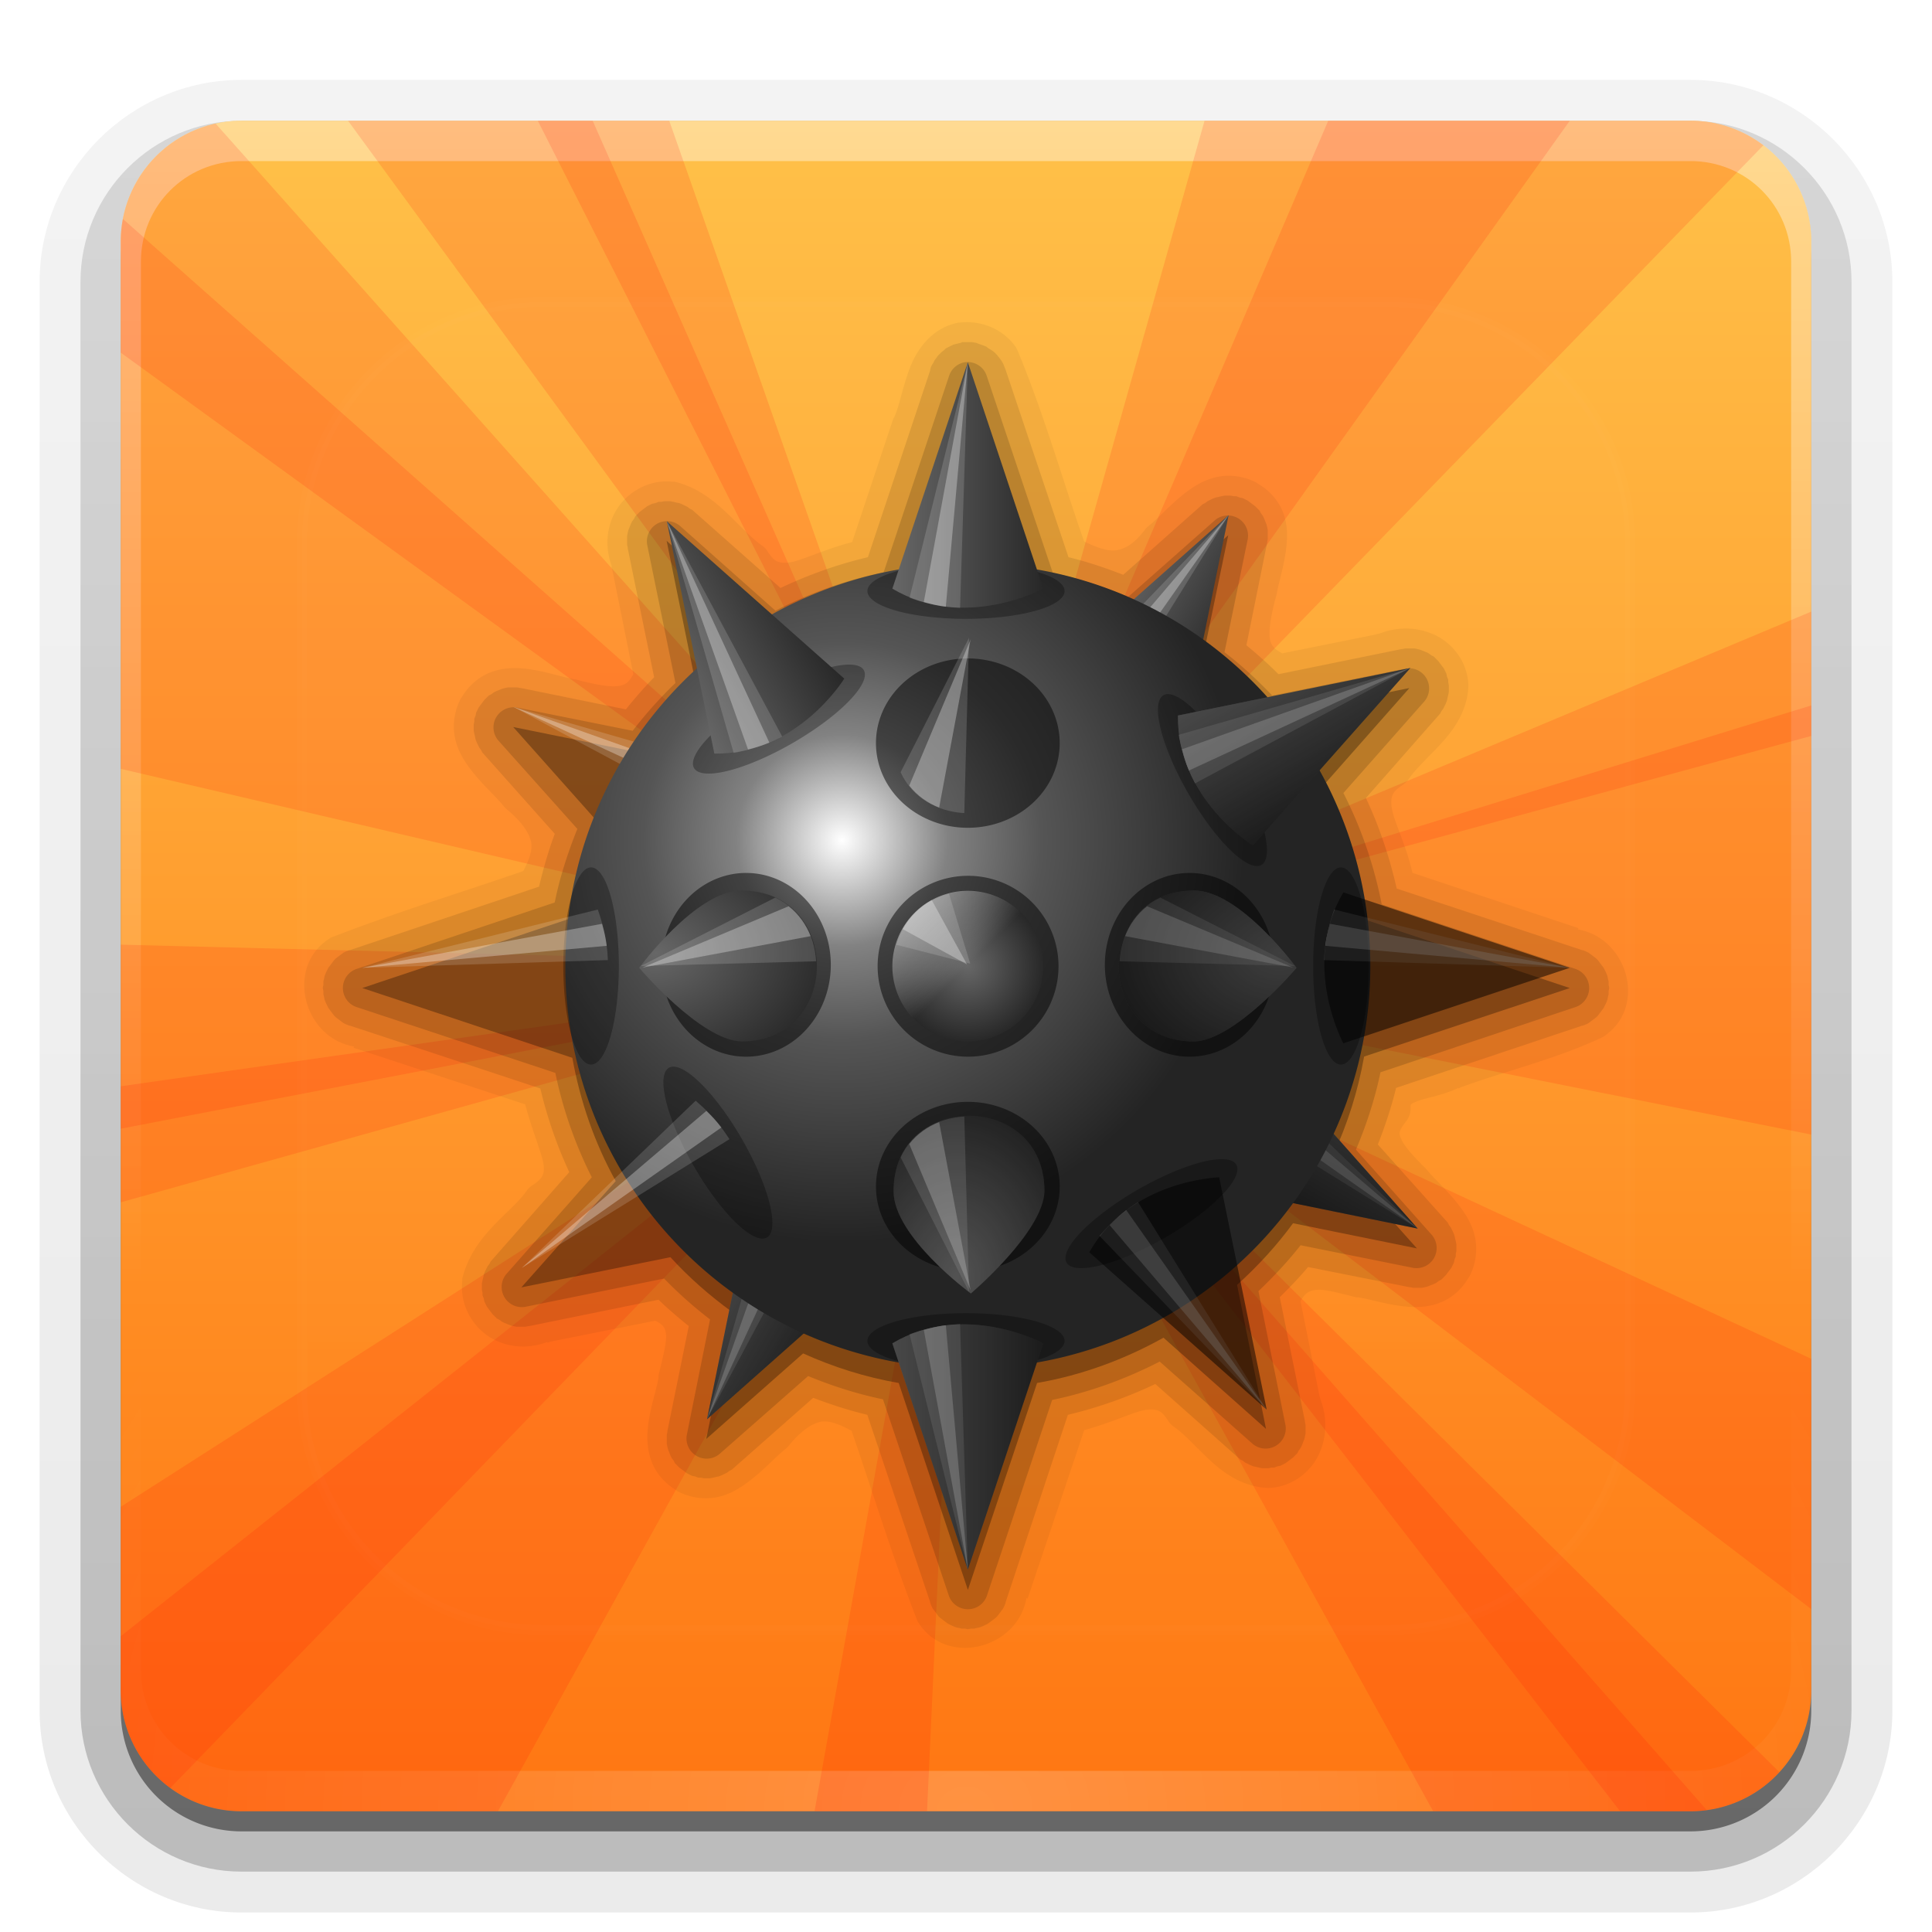 <svg xmlns="http://www.w3.org/2000/svg" viewBox="0 0 96 96" xmlns:xlink="http://www.w3.org/1999/xlink">
<defs>
<clipPath id="clipPath2973">
<path fill="url(#linearGradient2977)" d="m12,6h72a6,6 0 0,1 6,6v72a6,6 0 0,1 -6,6h-72a6,6 0 0,1 -6-6v-72a6,6 0 0,1 6-6"/>
</clipPath>
<clipPath id="clipPath3613">
<path fill="#fff" d="m12,6h72a6,6 0 0,1 6,6v72a6,6 0 0,1 -6,6h-72a6,6 0 0,1 -6-6v-72a6,6 0 0,1 6-6"/>
</clipPath>
<filter width="1.384" x="-.192" y="-.192" height="1.384" color-interpolation-filters="sRGB" id="filter3794">
<feGaussianBlur stdDeviation="5.28"/>
</filter>
<linearGradient gradientTransform="translate(0 -97)" id="linearGradient3721" xlink:href="#ButtonShadow" y1="6.132" y2="90.239" x2="0" gradientUnits="userSpaceOnUse"/>
<linearGradient id="linearGradient2977" xlink:href="#linearGradient3700-4" y1="90" y2="5.988" x2="0" gradientUnits="userSpaceOnUse"/>
<linearGradient gradientTransform="matrix(1.024 0 0 1.012 -1.143 -98.071)" id="linearGradient3725" xlink:href="#ButtonShadow" y1="6.132" y2="90.239" x2="0" gradientUnits="userSpaceOnUse"/>
<linearGradient gradientTransform="matrix(1 0 0 -1 -0 96)" id="linearGradient4308" xlink:href="#linearGradient3802" x1="45" x2="51" gradientUnits="userSpaceOnUse"/>
<linearGradient id="linearGradient4330" xlink:href="#linearGradient4152" x1="45" x2="51" gradientUnits="userSpaceOnUse"/>
<linearGradient gradientTransform="matrix(0 1 -1 0 95.927 .073)" id="linearGradient4300" xlink:href="#linearGradient3802" x1="45" x2="51" gradientUnits="userSpaceOnUse"/>
<linearGradient id="linearGradient4294" xlink:href="#linearGradient3802" x1="45" x2="51" gradientUnits="userSpaceOnUse"/>
<linearGradient gradientTransform="matrix(1 0 0 -1 -0 96)" id="linearGradient4298" xlink:href="#linearGradient3802" x1="45" x2="51" gradientUnits="userSpaceOnUse"/>
<linearGradient id="linearGradient3708" xlink:href="#linearGradient3770" y1="90" y2="5.988" x2="0" gradientUnits="userSpaceOnUse"/>
<linearGradient id="linearGradient3737">
<stop offset="0" stop-color="#fff"/>
<stop offset="1" stop-color="#fff" stop-opacity="0"/>
</linearGradient>
<linearGradient id="linearGradient3770">
<stop offset="0" stop-color="#ff7612"/>
<stop offset="1" stop-color="#ffc149"/>
</linearGradient>
<linearGradient id="linearGradient3802">
<stop offset="0" stop-color="#676767"/>
<stop offset="1" stop-color="#282828"/>
</linearGradient>
<linearGradient id="linearGradient4152">
<stop offset="0" stop-color="#fff"/>
<stop offset=".5" stop-color="#fff" stop-opacity="0"/>
<stop offset="1" stop-color="#fff" stop-opacity="0"/>
</linearGradient>
<linearGradient gradientTransform="matrix(1.006 0 0 .994 100 0)" id="ButtonShadow" y1="92.54" y2="7.017" x2="0" gradientUnits="userSpaceOnUse">
<stop offset="0"/>
<stop offset="1" stop-opacity=".588"/>
</linearGradient>
<linearGradient id="linearGradient3188" xlink:href="#linearGradient3737" y1="6" y2="63.893" x2="0" gradientUnits="userSpaceOnUse"/>
<linearGradient id="linearGradient3613" xlink:href="#linearGradient3737" y1="20.221" y2="138.661" x2="0" gradientUnits="userSpaceOnUse"/>
<linearGradient id="linearGradient3700-4">
<stop offset="0" stop-color="#70a83e"/>
<stop offset="1" stop-color="#9fd058"/>
</linearGradient>
<radialGradient cx="35.355" cy="47.746" gradientTransform="matrix(-0 -2.509 1.826 -0 -39.678 152.127)" r="3.532" id="radialGradient4339" xlink:href="#linearGradient3802" gradientUnits="userSpaceOnUse"/>
<radialGradient cx="35.355" cy="47.746" gradientTransform="matrix(2.007 -0 0 1.461 -35.349 -22.262)" r="3.532" id="radialGradient4322" xlink:href="#linearGradient3802" gradientUnits="userSpaceOnUse"/>
<radialGradient cx="37.5" cy="37.5" r="8" id="radialGradient4302" gradientUnits="userSpaceOnUse">
<stop offset="0" stop-color="#fff"/>
<stop offset=".263" stop-color="#828282"/>
<stop offset=".495" stop-color="#555"/>
<stop offset=".747" stop-color="#3d3d3d"/>
<stop offset="1" stop-color="#242424"/>
</radialGradient>
<radialGradient cx="48" cy="90.172" gradientTransform="matrix(1.157 0 0 .996 -7.551 .197)" r="42" id="radialGradient3619" xlink:href="#linearGradient3737" gradientUnits="userSpaceOnUse"/>
<radialGradient cx="35.355" cy="47.746" gradientTransform="matrix(-2.509 -0 -0 1.826 152.277 -39.828)" r="3.532" id="radialGradient4346" xlink:href="#linearGradient3802" gradientUnits="userSpaceOnUse"/>
<radialGradient cx="48" cy="48" r="3" id="radialGradient4320" xlink:href="#linearGradient3802" gradientUnits="userSpaceOnUse"/>
</defs>
<path opacity=".08" fill="url(#linearGradient3725)" d="m12-95.031c-5.511,0-10.031,4.52-10.031,10.031v71c0,5.511 4.52,10.031 10.031,10.031h72c5.511,0 10.031-4.52 10.031-10.031v-71c0-5.511-4.52-10.031-10.031-10.031h-72z" transform="scale(1 -1)"/>
<path opacity=".1" fill="url(#linearGradient3725)" d="m12-94.031c-4.972,0-9.031,4.06-9.031,9.031v71c0,4.972 4.06,9.031 9.031,9.031h72c4.972,0 9.031-4.06 9.031-9.031v-71c0-4.972-4.06-9.031-9.031-9.031h-72z" transform="scale(1 -1)"/>
<path opacity=".2" fill="url(#linearGradient3725)" d="m12-93c-4.409,0-8,3.591-8,8v71c0,4.409 3.591,8 8,8h72c4.409,0 8-3.591 8-8v-71c0-4.409-3.591-8-8-8h-72z" transform="scale(1 -1)"/>
<path opacity=".3" fill="url(#linearGradient3725)" d="m12-92h72a7,7 0 0,1 7,7v71a7,7 0 0,1 -7,7h-72a7,7 0 0,1 -7-7v-71a7,7 0 0,1 7-7" transform="scale(1 -1)"/>
<path opacity=".45" fill="url(#linearGradient3721)" d="m12-91h72a6,6 0 0,1 6,6v72a6,6 0 0,1 -6,6h-72a6,6 0 0,1 -6-6v-72a6,6 0 0,1 6-6" transform="scale(1 -1)"/>
<path fill="url(#linearGradient3708)" d="m12,6h72a6,6 0 0,1 6,6v72a6,6 0 0,1 -6,6h-72a6,6 0 0,1 -6-6v-72a6,6 0 0,1 6-6"/>
<path opacity=".4" fill="url(#linearGradient3188)" d="m12,6c-3.324,0-6,2.676-6,6v2 68 2c0,.335 .041,.651 .094,.969 .049,.296 .097,.597 .188,.875 .01,.03 .021,.064 .031,.094 .099,.288 .235,.547 .375,.812 .145,.274 .316,.536 .5,.781 .184,.246 .374,.473 .594,.688 .44,.428 .943,.815 1.5,1.094 .279,.14 .574,.247 .875,.344-.256-.1-.487-.236-.719-.375-.007-.004-.024,.004-.031,0-.032-.019-.062-.043-.094-.062-.12-.077-.231-.164-.344-.25-.106-.081-.213-.161-.312-.25-.178-.161-.347-.345-.5-.531-.108-.13-.218-.265-.312-.406-.025-.038-.038-.086-.062-.125-.065-.103-.13-.204-.188-.312-.101-.195-.206-.416-.281-.625-.008-.022-.024-.041-.031-.062-.032-.092-.036-.187-.062-.281-.03-.107-.07-.203-.094-.312-.073-.342-.125-.698-.125-1.062v-2-68-2c0-2.782 2.218-5 5-5h2 68 2c2.782,0 5,2.218 5,5v2 68 2c0,.364-.052,.721-.125,1.062-.044,.207-.088,.398-.156,.594-.008,.022-.023,.041-.031,.062-.063,.174-.138,.367-.219,.531-.042,.083-.079,.17-.125,.25-.055,.097-.127,.188-.188,.281-.094,.141-.205,.276-.312,.406-.143,.174-.303,.347-.469,.5-.011,.01-.02,.021-.031,.031-.138,.126-.285,.234-.438,.344-.103,.073-.204,.153-.312,.219-.007,.004-.024-.004-.031,0-.232,.139-.463,.275-.719,.375 .301-.097 .597-.204 .875-.344 .557-.279 1.06-.666 1.5-1.094 .22-.214 .409-.442 .594-.688 .184-.246 .355-.508 .5-.781 .14-.265 .276-.525 .375-.812 .01-.031 .021-.063 .031-.094 .09-.278 .139-.579 .188-.875 .052-.318 .094-.634 .094-.969v-2-68-2c0-3.324-2.676-6-6-6h-72z"/>
<path opacity=".2" fill="url(#radialGradient3619)" d="m12,90c-3.324,0-6-2.676-6-6v-2-68-2c0-.335 .041-.651 .094-.969 .049-.296 .097-.597 .188-.875 .01-.03 .021-.064 .031-.094 .099-.288 .235-.547 .375-.812 .145-.274 .316-.536 .5-.781 .184-.246 .374-.473 .594-.688 .44-.428 .943-.815 1.5-1.094 .279-.14 .574-.247 .875-.344-.256,.1-.487,.236-.719,.375-.007,.004-.024-.004-.031,0-.032,.019-.062,.043-.094,.062-.12,.077-.231,.164-.344,.25-.106,.081-.213,.161-.312,.25-.178,.161-.347,.345-.5,.531-.108,.13-.218,.265-.312,.406-.025,.038-.038,.086-.062,.125-.065,.103-.13,.204-.188,.312-.101,.195-.206,.416-.281,.625-.008,.022-.024,.041-.031,.062-.032,.092-.036,.187-.062,.281-.03,.107-.07,.203-.094,.312-.073,.342-.125,.698-.125,1.062v2 68 2c0,2.782 2.218,5 5,5h2 68 2c2.782,0 5-2.218 5-5v-2-68-2c0-.364-.052-.721-.125-1.062-.044-.207-.088-.398-.156-.594-.008-.022-.023-.041-.031-.062-.063-.174-.138-.367-.219-.531-.042-.083-.079-.17-.125-.25-.055-.097-.127-.188-.188-.281-.094-.141-.205-.276-.312-.406-.143-.174-.303-.347-.469-.5-.011-.01-.02-.021-.031-.031-.138-.126-.285-.234-.438-.344-.103-.073-.204-.153-.312-.219-.007-.004-.024,.004-.031,0-.232-.139-.463-.275-.719-.375 .301,.097 .597,.204 .875,.344 .557,.279 1.06,.666 1.5,1.094 .22,.214 .409,.442 .594,.688 .184,.246 .355,.508 .5,.781 .14,.265 .276,.525 .375,.812 .01,.031 .021,.063 .031,.094 .09,.278 .139,.579 .188,.875 .052,.318 .094,.634 .094,.969v2 68 2c0,3.324-2.676,6-6,6h-72z"/>
<g opacity=".9" fill="#f00" clip-path="url(#clipPath2973)">
<path opacity=".15" d="m48,48 24-56 16,0-40,56z"/>
<path opacity=".15" d="m48,48 55.251,25.677-.482,15.993-54.769-41.67z"/>
<path opacity=".15" d="m48,48-59.828,11.516-8.969-13.25 68.797,1.734z"/>
<path opacity=".15" d="m48,48-49.311-35.783 3.536-15.604 45.775,51.387z"/>
<path opacity=".15" d="m48,48 17.519-62.073 30.436,12.714-47.955,49.359z"/>
<path opacity=".15" d="M 48,48 109.636,28.999 115.49,61.46 48,48 z"/>
<path opacity=".15" d="m48,48-31.246,56.424-26.723-19.336 57.969-37.089z"/>
<path opacity=".15" d="m48,48-62.812-14.651 11.304-30.988 51.508,45.639z"/>
<path opacity=".15" d="m48,48 45.81,45.404-3.692,9.021-42.118-54.425z"/>
<path opacity=".15" d="m48,48-2.97,64.43-9.168,3.31l12.139-67.74z"/>
<path opacity=".15" d="m48,48-44.859,46.343-9.065-3.585 53.924-42.758z"/>
<path opacity=".15" d="m48,48-62.116,17.366-6.016-7.67 68.132-9.696z"/>
<path opacity=".15" d="m48,48-29.147-57.537 6.349-7.396 22.797,64.933z"/>
<path opacity=".15" d="m48,48 59.482-24.939 6.921,6.864-66.403,18.074z"/>
<path opacity=".15" d="m48,48 40.187,45.793-6.896,14.438-33.29-60.231z"/>
<path opacity=".15" d="m48,48-35.958-49.184 8.152-13.768 27.806,62.951z"/>
</g>
<path opacity=".1" fill="url(#linearGradient3613)" filter="url(#filter3794)" stroke="#fff" stroke-linecap="round" stroke-width=".5" d="m27,15h42a12,12 0 0,1 12,12v42a12,12 0 0,1 -12,12h-42a12,12 0 0,1 -12-12v-42a12,12 0 0,1 12-12" clip-path="url(#clipPath3613)"/>
<g color="#000">
<path opacity=".05" d="m47.625,16.031c-1.343,.262-2.088,1.364-2.438,2.312-.35,.949-.507,1.863-.75,2.375a.985,.985 0 0,0 -.062,.125l-2.031,6.094c-1.026,.262-2.018,.688-2.688,.906-.42,.137-.718,.138-.906,.094-.188-.045-.346-.12-.625-.562a.985,.985 0 0,0 -.281-.281c-.545-.386-1.09-1.003-1.75-1.625-.66-.622-1.475-1.27-2.562-1.531a.985,.985 0 0,0 -.094,0c-1.2-.135-2.28,.523-2.812,1.406-.496,.822-.582,1.848-.219,2.812h-.031l.062,.219 1.031,5.125c-.241,.464-.454,.557-.812,.594-.424,.044-1.144-.094-1.969-.312a.985,.985 0 0,0 -.125-.031c-.587-.079-1.503-.43-2.531-.531-.514-.051-1.092-.027-1.656,.188-.565,.214-1.085,.646-1.438,1.25a.985,.985 0 0,0 -.031,.031c-.331,.618-.421,1.311-.312,1.906 .108,.595 .382,1.077 .688,1.5 .612,.845 1.378,1.489 1.75,1.969a.985,.985 0 0,0 .156,.156c.688,.567 1.066,1.101 1.188,1.562 .104,.396-.053,.884-.375,1.5-3.094,1.069-6.291,2.039-9.406,3.25a.985,.985 0 0,0 -.156,.062c-2.314,1.39-1.377,4.986 1.156,5.406l-.031,.062 8.531,2.812c.259,.979 .624,1.929 .812,2.562 .118,.399 .142,.662 .094,.844-.048,.182-.136,.355-.562,.625a.985,.985 0 0,0 -.281,.281c-.788,1.116-2.648,2.163-3.188,4.344a.985,.985 0 0,0 0,.125c-.135,1.2 .523,2.28 1.406,2.812 .822,.495 1.849,.581 2.812,.219v.031l.219-.062 5.156-1.031c.408,.209 .508,.371 .531,.719 .028,.42-.178,1.175-.375,2a.985,.985 0 0,0 0,.094c-.079,.587-.43,1.503-.531,2.531-.051,.514-.027,1.092 .188,1.656 .214,.565 .646,1.085 1.25,1.438a.985,.985 0 0,0 .031,.031c.616,.329 1.313,.417 1.906,.312 .594-.105 1.077-.386 1.5-.688 .845-.604 1.485-1.349 1.969-1.719a.985,.985 0 0,0 .156-.156c.567-.7 1.093-1.078 1.562-1.188 .405-.095 .927,.096 1.562,.438 1.059,3.062 2.016,6.228 3.219,9.312a.985,.985 0 0,0 .062,.156c1.39,2.313 4.983,1.375 5.406-1.156l.062,.031 2.812-8.375c1.011-.265 1.994-.691 2.656-.906 .42-.137 .719-.138 .906-.094 .188,.045 .347,.12 .625,.562a.985,.985 0 0,0 .281,.281c.521,.355 1.082,1.005 1.781,1.656 .699,.651 1.645,1.323 2.875,1.375a.985,.985 0 0,0 .062,0c1.168-.051 2.098-.816 2.5-1.719 .371-.833 .389-1.782 .062-2.656l-.062-.219-.938-4.688c.237-.415 .449-.535 .812-.562 .438-.033 1.143,.172 1.969,.375a.985,.985 0 0,0 .094,0c.587,.087 1.499,.397 2.5,.469 .5,.036 1.051,.003 1.594-.219 .543-.222 1.039-.632 1.375-1.219a.985,.985 0 0,0 .031-.031c.331-.618 .42-1.311 .312-1.906-.108-.595-.382-1.077-.688-1.5-.612-.846-1.375-1.488-1.75-1.969a.985,.985 0 0,0 -.094-.094c-.539-.534-.983-1.033-1.125-1.344-.142-.31-.204-.393 .219-.938a.985,.985 0 0,0 .219-.594c-0-.213-.003-.213 .031-.25 .034-.037 .176-.107 .406-.188 .433-.151 1.177-.261 1.938-.625v.031c.041-.015 .083-.047 .125-.062 2.225-.815 4.676-1.383 7-2.469a.985,.985 0 0,0 .156-.094c2.127-1.503 1.092-4.865-1.344-5.281l.031-.062-8.25-2.75c-.242-1.085-.674-2.038-.906-2.75-.143-.438-.17-.767-.125-.969 .045-.202 .116-.371 .562-.656a.985,.985 0 0,0 .281-.281c.349-.517 .987-1.085 1.625-1.781 .638-.696 1.296-1.628 1.344-2.844a.985,.985 0 0,0 0-.062c-.051-1.168-.816-2.098-1.719-2.5-.834-.371-1.781-.39-2.656-.062-.073,.027-.147,.03-.219,.062l-4.656,.938c-.464-.25-.587-.448-.625-.812-.045-.431 .092-1.175 .312-2a.985,.985 0 0,0 .031-.094c.086-.586 .415-1.521 .5-2.531 .042-.505 .031-1.043-.188-1.594-.219-.551-.657-1.065-1.25-1.406a.985,.985 0 0,0 -.031-.031c-.618-.331-1.311-.421-1.906-.312-.595,.108-1.078,.382-1.5,.688-.844,.612-1.489,1.38-1.969,1.75a.985,.985 0 0,0 -.188,.188c-.529,.698-.973,.958-1.438,1.031-.396,.063-.954-.126-1.594-.438-1.09-3.108-1.996-6.354-3.312-9.5a.985,.985 0 0,0 -.125-.219c-.647-.868-1.702-1.275-2.75-1.156a.985,.985 0 0,0 -.062,0z"/>
<path opacity=".1" d="m47.812,17a.994,.994 0 0,0 -.062,.031c-0,0-.125,.031-.125,.031-0,0-.125,.031-.125,.031-0,0-.125,.031-.125,.031-0,0-.125,.062-.125,.062-0,0-.125,.062-.125,.062-0,0-.125,.062-.125,.062-0,0-.094,.094-.094,.094-0,0-.125,.094-.125,.094-0,0-.094,.094-.094,.094-0,0-.094,.094-.094,.094-0,0-.062,.094-.062,.094-0,0-.094,.125-.094,.125-0,0-.062,.125-.062,.125-0,0-.062,.094-.062,.094-0,0-.062,.125-.062,.125-0,0-.02,.093-.031,.125-.003,.008 0,.031 0,.031l-3.094,9.281c-1.513,.357-2.976,.883-4.344,1.531l-4.344-3.844a.994,.994 0 0,0 -.031-.031c-0-0-.125-.062-.125-.062-0-0-.125-.094-.125-.094-0-0-.125-.062-.125-.062-0-0-.125-.062-.125-.062-0-0-.156-.062-.156-.062-0-0-.156-.031-.156-.031-0-0-.125-.031-.125-.031-0-0-.156-.031-.156-.031-0-0-.156,0-.156,0-0-0-.156-0-.156,0-0,0-.156,.031-.156,.031-0,0-.125-0-.125,0-0,0-.156,.062-.156,.062-0,0-.156,.031-.156,.031-0,0-.125,.062-.125,.062-0,0-.125,.062-.125,.062-0,0-.125,.094-.125,.094-0,0-.125,.094-.125,.094-0,0-.125,.094-.125,.094-0,0-.094,.094-.094,.094-0,0-.125,.125-.125,.125-0,0-.062,.125-.062,.125-0,0-.094,.125-.094,.125-0,0-.062,.125-.062,.125-0,0-.062,.156-.062,.156-0,0-.062,.156-.062,.156-0,0-.031,.125-.031,.125-0,0-.031,.156-.031,.156-0,0 0,.156 0,.156-0,0-0,.156 0,.156 0,0-0,.125 0,.125 0,0 .031,.156 .031,.156a.994,.994 0 0,0 0,.031l1.312,6.406c-.496,.502-.958,1.043-1.406,1.594l-5.219-1.062a.994,.994 0 0,0 -.031,0c-0-0-.156-.031-.156-.031-0-0-.125,0-.125,0-0-0-.156-0-.156,0-0,0-.156-0-.156,0-0,0-.156,.031-.156,.031-0,0-.125,.031-.125,.031-0,0-.156,.062-.156,.062-0,0-.156,.062-.156,.062-0,0-.125,.062-.125,.062-0,0-.125,.094-.125,.094-0,0-.125,.062-.125,.062-0,0-.125,.125-.125,.125-0,0-.094,.094-.094,.094-0,0-.094,.125-.094,.125-0,0-.094,.125-.094,.125-0,0-.094,.125-.094,.125-0,0-.062,.125-.062,.125-0,0-.062,.125-.062,.125-0,0-.031,.156-.031,.156-0,0-.062,.156-.062,.156-0,0 0,.125 0,.125-0,0-.031,.156-.031,.156-0,0-0,.156 0,.156 0,0-0,.156 0,.156 0,0 .031,.156 .031,.156 0,0 .031,.125 .031,.125 0,0 .031,.156 .031,.156 0,0 .062,.156 .062,.156 0,0 .062,.125 .062,.125 0,0 .062,.125 .062,.125 0,0 .094,.125 .094,.125 0,0 .062,.125 .062,.125a.994,.994 0 0,0 .031,.031l3.562,4c-.316,.843-.567,1.725-.781,2.625l-9.406,3.156a.994,.994 0 0,0 -.031,0c-0,0-.156,.062-.156,.062-0,0-.125,.062-.125,.062-0,0-.125,.094-.125,.094-0,0-.125,.094-.125,.094-0,0-.125,.094-.125,.094-0,0-.094,.094-.094,.094-0,0-.094,.125-.094,.125-0,0-.094,.125-.094,.125-0,0-.094,.125-.094,.125-0,0-.062,.125-.062,.125-0,0-.062,.125-.062,.125-0,0-.062,.156-.062,.156-0,0-.031,.156-.031,.156-0,0-.031,.125-.031,.125-0,0 0,.156 0,.156-0,0-.031,.156-.031,.156 0,0 .031,.156 .031,.156 0,0-0,.156 0,.156 0,0 .031,.125 .031,.125 0,0 .031,.156 .031,.156 0,0 .062,.156 .062,.156 0,0 .062,.125 .062,.125 0,0 .062,.125 .062,.125 0,0 .094,.125 .094,.125 0,0 .094,.125 .094,.125 0,0 .094,.125 .094,.125 0,0 .094,.094 .094,.094 0,0 .125,.094 .125,.094 0,0 .125,.094 .125,.094 0,0 .125,.094 .125,.094 0,0 .125,.062 .125,.062 0,0 .156,.062 .156,.062a.994,.994 0 0,0 .031,0l9.469,3.125c.343,1.442 .823,2.834 1.438,4.156l-3.875,4.406a.994,.994 0 0,0 -.031,.031c-0,0-.062,.125-.062,.125-0,0-.094,.125-.094,.125-0,0-.062,.125-.062,.125-0,0-.062,.125-.062,.125-0,0-.062,.156-.062,.156-0,0-.031,.156-.031,.156-0,0-.031,.125-.031,.125-0,0-.031,.156-.031,.156-0,0 0,.156 0,.156-0,0-0,.156 0,.156 0,0 .031,.156 .031,.156 0,0-0,.125 0,.125 0,0 .062,.156 .062,.156 0,0 .031,.156 .031,.156 0,0 .062,.125 .062,.125 0,0 .062,.125 .062,.125 0,0 .094,.125 .094,.125 0,0 .094,.125 .094,.125 0,0 .094,.125 .094,.125 0,0 .094,.094 .094,.094 0,0 .125,.125 .125,.125 0,0 .125,.062 .125,.062 0,0 .125,.094 .125,.094 0,0 .125,.062 .125,.062 0,0 .156,.062 .156,.062 0,0 .156,.062 .156,.062 0,0 .125,.031 .125,.031 0,0 .156,.031 .156,.031 0,0 .156-0 .156,0 0,0 .156,0 .156,0 0-0 .125,0 .125,0 0-0 .156-.031 .156-.031a.994,.994 0 0,0 .031,0l6.438-1.312c.475,.465 .988,.895 1.5,1.312l-1.062,5.219a.994,.994 0 0,0 0,.031c-0,0-.031,.156-.031,.156-0,0 0,.125 0,.125-0,0-0,.156 0,.156 0,0-0,.156 0,.156 0,0 .031,.156 .031,.156 0,0 .031,.125 .031,.125 0,0 .062,.156 .062,.156 0,0 .062,.156 .062,.156 0,0 .062,.125 .062,.125 0,0 .094,.125 .094,.125 0,0 .062,.125 .062,.125 0,0 .125,.125 .125,.125 0,0 .094,.094 .094,.094 0,0 .125,.094 .125,.094 0,0 .125,.094 .125,.094 0,0 .125,.094 .125,.094 0,0 .125,.062 .125,.062 0,0 .125,.062 .125,.062 0,0 .156,.031 .156,.031 0,0 .156,.062 .156,.062 0,0 .125-0 .125,0 0,0 .156,.031 .156,.031 0,0 .156,0 .156,0 0-0 .156,0 .156,0 0-0 .156-.031 .156-.031 0-0 .125-.031 .125-.031 0-0 .156-.031 .156-.031 0-0 .156-.062 .156-.062 0-0 .125-.062 .125-.062 0-0 .125-.062 .125-.062 0-0 .125-.094 .125-.094 0-0 .125-.062 .125-.062a.994,.994 0 0,0 .031-.031l4-3.531c.866,.331 1.765,.622 2.688,.844l3.125,9.312a.994,.994 0 0,0 0,.031c0,0 .062,.156 .062,.156 0,0 .062,.125 .062,.125 0,0 .094,.125 .094,.125 0,0 .094,.125 .094,.125 0,0 .094,.125 .094,.125 0,0 .094,.094 .094,.094 0,0 .125,.094 .125,.094 0,0 .125,.094 .125,.094 0,0 .125,.094 .125,.094 0,0 .125,.062 .125,.062 0,0 .125,.062 .125,.062 0,0 .156,.062 .156,.062 0,0 .156,.031 .156,.031 0,0 .125,.031 .125,.031 0,0 .156-0 .156,0 0,0 .156,.031 .156,.031 0,0 .156-.031 .156-.031 0-0 .156,0 .156,0 0-0 .125-.031 .125-.031 0-0 .156-.031 .156-.031 0-0 .156-.062 .156-.062 0-0 .125-.062 .125-.062 0-0 .125-.062 .125-.062 0-0 .125-.094 .125-.094 0-0 .125-.094 .125-.094 0-0 .125-.094 .125-.094 0-0 .094-.094 .094-.094 0-0 .094-.125 .094-.125 0-0 .094-.125 .094-.125 0-0 .094-.125 .094-.125 0-0 .062-.125 .062-.125 0-0 .062-.156 .062-.156a.994,.994 0 0,0 0-.031l3.094-9.312c1.513-.361 2.98-.882 4.344-1.531l4.188,3.719a.994,.994 0 0,0 .031,.031c0,0 .125,.062 .125,.062 0,0 .125,.094 .125,.094 0,0 .125,.062 .125,.062 0,0 .125,.062 .125,.062 0,0 .156,.062 .156,.062 0,0 .156,.031 .156,.031 0,0 .125,.031 .125,.031 0,0 .156,.031 .156,.031 0,0 .156-0 .156,0 0,0 .156,0 .156,0 0-0 .156-.031 .156-.031 0-0 .125,0 .125,0 0-0 .156-.062 .156-.062 0-0 .156-.031 .156-.031 0-0 .125-.062 .125-.062 0-0 .125-.062 .125-.062 0-0 .125-.094 .125-.094 0-0 .125-.094 .125-.094 0-0 .125-.094 .125-.094 0-0 .094-.094 .094-.094 0-0 .125-.125 .125-.125 0-0 .062-.125 .062-.125 0-0 .094-.125 .094-.125 0-0 .062-.125 .062-.125 0-0 .062-.156 .062-.156 0-0 .062-.156 .062-.156 0-0 .031-.125 .031-.125 0-0 .031-.156 .031-.156 0-0-0-.156 0-.156 0-0 0-.156 0-.156-0-0 0-.125 0-.125-0-0-.031-.156-.031-.156a.994,.994 0 0,0 0-.031l-1.25-6.156c.485-.481 .961-.969 1.406-1.5l5.031,1a.994,.994 0 0,0 .031,0c0,0 .156,.031 .156,.031 0,0 .125-0 .125,0 0,0 .156,0 .156,0 0-0 .156,0 .156,0 0-0 .156-.031 .156-.031 0-0 .125-.031 .125-.031 0-0 .156-.062 .156-.062 0-0 .156-.062 .156-.062 0-0 .125-.062 .125-.062 0-0 .125-.094 .125-.094 0-0 .125-.062 .125-.062 0-0 .125-.125 .125-.125 0-0 .094-.094 .094-.094 0-0 .094-.125 .094-.125 0-0 .094-.125 .094-.125 0-0 .094-.125 .094-.125 0-0 .062-.125 .062-.125 0-0 .062-.125 .062-.125 0-0 .031-.156 .031-.156 0-0 .062-.156 .062-.156 0-0-0-.125 0-.125 0-0 .031-.156 .031-.156 0-0 0-.156 0-.156-0-0 0-.156 0-.156-0-0-.031-.156-.031-.156-0-0-.031-.125-.031-.125-0-0-.031-.156-.031-.156-0-0-.062-.156-.062-.156-0-0-.062-.125-.062-.125-0-0-.062-.125-.062-.125-0-0-.094-.125-.094-.125-0-0-.062-.125-.062-.125a.994,.994 0 0,0 -.031-.031l-3.438-3.844c.356-.908 .671-1.842 .906-2.812l9.25-3.094a.994,.994 0 0,0 .031,0c0-0 .156-.062 .156-.062 0-0 .125-.062 .125-.062 0-0 .125-.094 .125-.094 0-0 .125-.094 .125-.094 0-0 .125-.094 .125-.094 0-0 .094-.094 .094-.094 0-0 .094-.125 .094-.125 0-0 .094-.125 .094-.125 0-0 .094-.125 .094-.125 0-0 .062-.125 .062-.125 0-0 .062-.125 .062-.125 0-0 .062-.156 .062-.156 0-0 .031-.156 .031-.156 0-0 .031-.125 .031-.125 0-0-0-.156 0-.156 0-0 .031-.156 .031-.156 0-0-.031-.156-.031-.156-0-0 0-.156 0-.156-0-0-.031-.125-.031-.125-0-0-.031-.156-.031-.156-0-0-.062-.156-.062-.156-0-0-.062-.125-.062-.125-0-0-.062-.125-.062-.125-0-0-.094-.125-.094-.125-0-0-.094-.125-.094-.125-0-0-.094-.125-.094-.125-0-0-.094-.094-.094-.094-0-0-.125-.094-.125-.094-0-0-.125-.094-.125-.094-0-0-.125-.094-.125-.094-0-0-.125-.062-.125-.062-0-0-.156-.062-.156-.062a.994,.994 0 0,0 -.031,0l-9.219-3.062c-.353-1.559-.864-3.077-1.531-4.5l3.656-4.156a.994,.994 0 0,0 .031-.031c0-0 .062-.125 .062-.125 0-0 .094-.125 .094-.125 0-0 .062-.125 .062-.125 0-0 .062-.125 .062-.125 0-0 .062-.156 .062-.156 0-0 .031-.156 .031-.156 0-0 .031-.125 .031-.125 0-0 .031-.156 .031-.156 0-0-0-.156 0-.156 0-0 0-.156 0-.156-0-0-.031-.156-.031-.156-0-0 0-.125 0-.125-0-0-.062-.156-.062-.156-0-0-.031-.156-.031-.156-0-0-.062-.125-.062-.125-0-0-.062-.125-.062-.125-0-0-.094-.125-.094-.125-0-0-.094-.125-.094-.125-0-0-.094-.125-.094-.125-0-0-.094-.094-.094-.094-0-0-.125-.125-.125-.125-0-0-.125-.062-.125-.062-0-0-.125-.094-.125-.094-0-0-.125-.062-.125-.062-0-0-.156-.062-.156-.062-0-0-.156-.062-.156-.062-0-0-.125-.031-.125-.031-0-0-.156-.031-.156-.031-0-0-.156,0-.156,0-0-0-.156-0-.156,0-0,0-.125-0-.125,0-0,0-.156,.031-.156,.031a.994,.994 0 0,0 -.031,0l-6.125,1.25c-.501-.503-1.039-.979-1.594-1.438l1.031-5.094a.994,.994 0 0,0 0-.031c0-0 .031-.156 .031-.156 0-0-0-.125 0-.125 0-0 0-.156 0-.156-0-0 0-.156 0-.156-0-0-.031-.156-.031-.156-0-0-.031-.125-.031-.125-0-0-.062-.156-.062-.156-0-0-.062-.156-.062-.156-0-0-.062-.125-.062-.125-0-0-.094-.125-.094-.125-0-0-.062-.125-.062-.125-0-0-.125-.125-.125-.125-0-0-.094-.094-.094-.094-0-0-.125-.094-.125-.094-0-0-.125-.094-.125-.094-0-0-.125-.094-.125-.094-0-0-.125-.062-.125-.062-0-0-.125-.062-.125-.062-0-0-.156-.031-.156-.031-0-0-.156-.062-.156-.062-0-0-.125,0-.125,0-0-0-.156-.031-.156-.031-0-0-.156-0-.156,0-0,0-.156-0-.156,0-0,0-.156,.031-.156,.031-0,0-.125,.031-.125,.031-0,0-.156,.031-.156,.031-0,0-.156,.062-.156,.062-0,0-.125,.062-.125,.062-0,0-.125,.062-.125,.062-0,0-.125,.094-.125,.094-0,0-.125,.062-.125,.062a.994,.994 0 0,0 -.031,.031l-3.906,3.469c-.879-.342-1.773-.645-2.719-.875l-3.125-9.312c-0-0-.062-.156-.062-.156-0-0-.062-.156-.062-.156-0-0-.094-.156-.094-.156-0-0-.094-.125-.094-.125-0-0-.125-.156-.125-.156-0-0-.125-.125-.125-.125-0-0-.125-.094-.125-.094-0-0-.156-.094-.156-.094-0-0-.125-.094-.125-.094-0-0-.156-.062-.156-.062-0-0-.187-.062-.188-.062-0-0-.156-.062-.156-.062-0-0-.187-.031-.188-.031-0-0-.156,0-.156,0-0-0-.187-0-.188,0-0,0-.156-0-.156,0z"/>
<path opacity=".15" d="m47.938,18a1.001,1.001 0 0,0 -.781,.688l-3.25,9.75c-1.897,.387-3.706,1.047-5.375,1.906l-4.75-4.219a1.001,1.001 0 0,0 -1.625,.938l1.406,6.875c-.766,.737-1.474,1.525-2.125,2.375l-5.75-1.156a1.001,1.001 0 0,0 -.938,1.625l3.938,4.406c-.471,1.17-.869,2.395-1.125,3.656l-9.875,3.312a1.001,1.001 0 0,0 0,1.875l9.906,3.281c.379,1.822 .991,3.564 1.812,5.188l-4.25,4.812a1.001,1.001 0 0,0 .938,1.625l6.906-1.406c.712,.735 1.475,1.41 2.281,2.031l-1.156,5.75a1.001,1.001 0 0,0 1.625,.938l4.406-3.875c1.185,.49 2.429,.889 3.719,1.156l3.281,9.781a1.001,1.001 0 0,0 1.875,0l3.25-9.75c1.885-.388 3.686-1.054 5.344-1.906l4.625,4.094a1.001,1.001 0 0,0 1.625-.938l-1.344-6.656c.743-.707 1.456-1.468 2.094-2.281l5.594,1.125a1.001,1.001 0 0,0 .938-1.625l-3.781-4.25c.522-1.233 .939-2.503 1.219-3.844l9.719-3.25a1.001,1.001 0 0,0 0-1.875l-9.656-3.219c-.383-1.945-1.024-3.815-1.906-5.531l4.031-4.562a1.001,1.001 0 0,0 -.938-1.625l-6.625,1.344c-.742-.773-1.527-1.506-2.375-2.156l1.156-5.625a1.001,1.001 0 0,0 -1.625-.938l-4.312,3.812c-1.192-.498-2.446-.913-3.75-1.188l-3.281-9.781a1.001,1.001 0 0,0 -1.094-.688z"/>
<path opacity=".3" d="m48.094,19-3.438,10.281c-2.262,.391-4.379,1.168-6.312,2.25l-5.219-4.656 1.5,7.375c-1.041,.952-1.991,2.005-2.812,3.156l-6.312-1.281 4.281,4.812c-.651,1.476-1.127,3.05-1.406,4.688l-10.375,3.469 10.438,3.469c.394,2.183 1.115,4.25 2.156,6.125l-4.688,5.281 7.406-1.5c.92,1.009 1.955,1.915 3.062,2.719l-1.281,6.312 4.812-4.25c1.5,.675 3.08,1.181 4.75,1.469l3.438,10.281 3.438-10.281c2.246-.39 4.359-1.178 6.281-2.25l5.094,4.531-1.438-7.156c1.022-.922 1.968-1.949 2.781-3.062l6.156,1.25-4.156-4.656c.708-1.531 1.228-3.165 1.531-4.875l10.219-3.406-10.188-3.406c-.385-2.299-1.152-4.475-2.25-6.438l4.469-5.062-7.094,1.438c-.956-1.062-2.026-2.007-3.188-2.844l1.281-6.188-4.719,4.188c-1.506-.681-3.104-1.209-4.781-1.5l-3.438-10.281z"/>
</g>
<g transform="matrix(.936 .54 -.54 .936 29.082 -22.789)">
<path opacity=".3" color="#000" d="m51.846,33.096a3.919,1.104 0 1,1 -7.838,0 3.919,1.104 0 1,1 7.838,0z"/>
<path fill="url(#linearGradient4294)" d="m45,33 3-9 3,9c0,0-3.134,1.702-6,0z"/>
<g fill="#fff">
<path opacity=".15" d="m48,24-2.317,9.363c.5,.176 1.154,.367 2.009,.402l.309-9.764z"/>
<path opacity=".3" d="m48,24-1.75,9.531c.296,.086 .587,.153 .875,.188l.875-9.719z"/>
</g>
</g>
<g transform="matrix(-.54 .936 .936 .54 28.974 -22.76)">
<path opacity=".3" color="#000" d="m51.846,33.096a3.919,1.104 0 1,1 -7.838,0 3.919,1.104 0 1,1 7.838,0z"/>
<path fill="url(#linearGradient4294)" d="m45,33 3-9 3,9c0,0-3.134,1.702-6,0z"/>
<g fill="#fff">
<path opacity=".15" d="m48,24-2.317,9.363c.5,.176 1.154,.367 2.009,.402l.309-9.764z"/>
<path opacity=".3" d="m48,24-1.75,9.531c.296,.086 .587,.153 .875,.188l.875-9.719z"/>
</g>
</g>
<g transform="matrix(.936 .54 -.54 .936 29.082 -22.789)">
<path opacity=".3" color="#000" d="m51.846,33.096a3.919,1.104 0 1,1 -7.838,0 3.919,1.104 0 1,1 7.838,0z" transform="matrix(1 0 0 -1 -0 96)"/>
<path fill="url(#linearGradient4298)" d="m45,63 3,9 3-9c0,0-3.134-1.702-6,0z"/>
<g fill="#fff">
<path opacity=".15" d="m48,72-2.317-9.363c.5-.176 1.154-.367 2.009-.402l.309,9.764z"/>
<path opacity=".3" d="m48,72-1.75-9.531c.296-.086 .587-.153 .875-.188l.875,9.719z"/>
</g>
<path opacity=".3" d="m45,63 3,9 3-9c0,0-3.134-1.702-6,0z"/>
</g>
<g transform="matrix(.936 .54 -.54 .936 29.082 -22.789)">
<path opacity=".3" color="#000" d="m51.846,33.096a3.919,1.104 0 1,1 -7.838,0 3.919,1.104 0 1,1 7.838,0z" transform="matrix(0 1 -1 0 95.927 .073)"/>
<path fill="url(#linearGradient4300)" d="m62.927,45.073 9,3-9,3c0,0-1.702-3.134 0-6z"/>
<g fill="#fff">
<path opacity=".15" d="m71.927,48.073-9.363-2.317c-.176,.5-.367,1.154-.402,2.009l9.764,.309z"/>
<path opacity=".3" d="m71.927,48.073-9.531-1.75c-.086,.296-.153,.587-.188,.875l9.719,.875z"/>
</g>
<path opacity=".5" d="m62.927,45.073 9,3-9,3c0,0-1.702-3.134 0-6z"/>
</g>
<path fill="url(#radialGradient4302)" color="#000" d="m48,40a8,8 0 1,1 -16,0 8,8 0 1,1 16,0z" transform="matrix(2.5 0 0 2.5 -51.909 -52)"/>
<g transform="matrix(1.25 0 0 1.25 -11.909 -12)">
<path opacity=".3" color="#000" d="m51.846,33.096a3.919,1.104 0 1,1 -7.838,0 3.919,1.104 0 1,1 7.838,0z"/>
<path fill="url(#linearGradient4294)" d="m45,33 3-9 3,9c0,0-3.134,1.702-6,0z"/>
<g fill="#fff">
<path opacity=".15" d="m48,24-2.317,9.363c.5,.176 1.154,.367 2.009,.402l.309-9.764z"/>
<path opacity=".3" d="m48,24-1.75,9.531c.296,.086 .587,.153 .875,.188l.875-9.719z"/>
</g>
</g>
<g transform="matrix(0 1.25 1.25 0 -12 -11.909)">
<path opacity=".3" color="#000" d="m51.846,33.096a3.919,1.104 0 1,1 -7.838,0 3.919,1.104 0 1,1 7.838,0z"/>
<path fill="url(#linearGradient4294)" d="m45,33 3-9 3,9c0,0-3.134,1.702-6,0z"/>
<g fill="#fff">
<path opacity=".15" d="m48,24-2.317,9.363c.5,.176 1.154,.367 2.009,.402l.309-9.764z"/>
<path opacity=".3" d="m48,24-1.75,9.531c.296,.086 .587,.153 .875,.188l.875-9.719z"/>
</g>
</g>
<g transform="matrix(1.25 0 0 1.25 -11.909 -12)">
<path opacity=".3" color="#000" d="m51.846,33.096a3.919,1.104 0 1,1 -7.838,0 3.919,1.104 0 1,1 7.838,0z" transform="matrix(1 0 0 -1 -0 96)"/>
<path fill="url(#linearGradient4308)" d="m45,63 3,9 3-9c0,0-3.134-1.702-6,0z"/>
<g fill="#fff">
<path opacity=".15" d="m48,72-2.317-9.363c.5-.176 1.154-.367 2.009-.402l.309,9.764z"/>
<path opacity=".3" d="m48,72-1.75-9.531c.296-.086 .587-.153 .875-.188l.875,9.719z"/>
</g>
<path opacity=".3" d="m45,63 3,9 3-9c0,0-3.134-1.702-6,0z"/>
</g>
<g transform="matrix(1.25 0 0 1.25 -11.909 -12)">
<path opacity=".3" color="#000" d="m51.846,33.096a3.919,1.104 0 1,1 -7.838,0 3.919,1.104 0 1,1 7.838,0z" transform="matrix(0 1 -1 0 95.927 .073)"/>
<path fill="url(#linearGradient4300)" d="m62.927,45.073 9,3-9,3c0,0-1.702-3.134 0-6z"/>
<g fill="#fff">
<path opacity=".15" d="m71.927,48.073-9.363-2.317c-.176,.5-.367,1.154-.402,2.009l9.764,.309z"/>
<path opacity=".3" d="m71.927,48.073-9.531-1.75c-.086,.296-.153,.587-.188,.875l9.719,.875z"/>
</g>
<path opacity=".5" d="m62.927,45.073 9,3-9,3c0,0-1.702-3.134 0-6z"/>
</g>
<g transform="matrix(1.076 -.621 .621 1.076 -33.418 29.883)">
<path opacity=".3" color="#000" d="m51.846,33.096a3.919,1.104 0 1,1 -7.838,0 3.919,1.104 0 1,1 7.838,0z"/>
<path fill="url(#linearGradient4294)" d="m45,33 3-9 3,9c0,0-3.134,1.702-6,0z"/>
<g fill="#fff">
<path opacity=".15" d="m48,24-2.317,9.363c.5,.176 1.154,.367 2.009,.402l.309-9.764z"/>
<path opacity=".3" d="m48,24-1.75,9.531c.296,.086 .587,.153 .875,.188l.875-9.719z"/>
</g>
</g>
<g transform="matrix(.621 1.076 1.076 -.621 -29.702 26.257)">
<path opacity=".3" color="#000" d="m51.846,33.096a3.919,1.104 0 1,1 -7.838,0 3.919,1.104 0 1,1 7.838,0z"/>
<path fill="url(#linearGradient4294)" d="m45,33 3-9 3,9c0,0-3.134,1.702-6,0z"/>
<g fill="#fff">
<path opacity=".15" d="m48,24-2.317,9.363c.5,.176 1.154,.367 2.009,.402l.309-9.764z"/>
<path opacity=".3" d="m48,24-1.75,9.531c.296,.086 .587,.153 .875,.188l.875-9.719z"/>
</g>
</g>
<g transform="matrix(1.076 -.621 .621 1.076 -33.418 22.383)">
<path opacity=".3" color="#000" d="m51.846,33.096a3.919,1.104 0 1,1 -7.838,0 3.919,1.104 0 1,1 7.838,0z" transform="matrix(1 0 0 -1 -0 96)"/>
<path fill="url(#linearGradient4298)" d="m45,63 3,9 3-9c0,0-3.134-1.702-6,0z"/>
<g fill="#fff">
<path opacity=".15" d="m48,72-2.317-9.363c.5-.176 1.154-.367 2.009-.402l.309,9.764z"/>
<path opacity=".3" d="m48,72-1.75-9.531c.296-.086 .587-.153 .875-.188l.875,9.719z"/>
</g>
<path opacity=".5" d="m45,63 3,9 3-9c0,0-3.134-1.702-6,0z"/>
</g>
<g transform="matrix(1.076 -.621 .621 1.076 -37.168 26.133)">
<path opacity=".3" color="#000" d="m51.846,33.096a3.919,1.104 0 1,1 -7.838,0 3.919,1.104 0 1,1 7.838,0z" transform="matrix(0 1 -1 0 95.927 .073)"/>
<path fill="url(#linearGradient4300)" d="m62.927,45.073 9,3-9,3c0,0-1.702-3.134 0-6z"/>
<g fill="#fff">
<path opacity=".15" d="m71.927,48.073-9.363-2.317c-.176,.5-.367,1.154-.402,2.009l9.764,.309z"/>
<path opacity=".3" d="m71.927,48.073-9.531-1.75c-.086,.296-.153,.587-.188,.875l9.719,.875z"/>
</g>
<path opacity=".3" d="m62.927,45.073 9,3-9,3c0,0-1.702-3.134 0-6z"/>
</g>
<g color="#000">
<path opacity=".5" d="m51,48a3,3 0 1,1 -6,0 3,3 0 1,1 6,0z" transform="matrix(1.498 0 0 1.498 -23.801 -23.892)"/>
<path fill="url(#radialGradient4320)" d="m51,48a3,3 0 1,1 -6,0 3,3 0 1,1 6,0z" transform="matrix(1.25 0 0 1.25 -11.909 -12)"/>
</g>
<g transform="matrix(1.25 0 0 1.25 -11.909 -12)">
<path opacity=".5" color="#000" d="m42.553,47.953a3.366,3.652 0 1,1 -6.732,0 3.366,3.652 0 1,1 6.732,0z"/>
<path fill="url(#radialGradient4322)" d="m34.936,48.073c0,0 2.253-3.073 4.064-3.073 4,0 4,6 0,6-1.622-.045-4.064-2.927-4.064-2.927z"/>
<g fill="#fff">
<path opacity=".15" d="m40.344,45.281-5.344,2.719 6.969-.188c-.059-1.047-.589-2.058-1.625-2.531z"/>
<path opacity=".3" d="m40.875,45.625-5.812,2.438 6.688-1.25c-.182-.459-.474-.873-.875-1.188z"/>
</g>
</g>
<g transform="matrix(0 1.25 1.25 0 -11.85 -12.059)">
<path opacity=".5" color="#000" d="m42.553,47.953a3.366,3.652 0 1,1 -6.732,0 3.366,3.652 0 1,1 6.732,0z"/>
<path fill="url(#radialGradient4322)" d="m34.936,48.073c0,0 2.253-3.073 4.064-3.073 4,0 4,6 0,6-1.622-.045-4.064-2.927-4.064-2.927z"/>
<g fill="#fff">
<path opacity=".15" d="m40.344,45.281-5.344,2.719 6.969-.188c-.059-1.047-.589-2.058-1.625-2.531z"/>
<path opacity=".3" d="m40.875,45.625-5.812,2.438 6.688-1.25c-.182-.459-.474-.873-.875-1.188z"/>
</g>
</g>
<path opacity=".5" color="#000" d="m42.553,47.953a3.366,3.652 0 1,1 -6.732,0 3.366,3.652 0 1,1 6.732,0z" transform="matrix(-1.25 0 0 1.25 108.091 -12)"/>
<path fill="url(#radialGradient4346)" d="m64.421,48.091c0,0-2.816-3.841-5.08-3.841-5,0-5,7.5 0,7.5 2.027-.056 5.08-3.659 5.08-3.659z"/>
<g fill="#fff">
<path opacity=".15" d="m57.661,44.602 6.68,3.398-8.711-.234c.073-1.308 .737-2.573 2.031-3.164z"/>
<path opacity=".3" d="m56.997,45.031 7.266,3.047-8.359-1.562c.228-.574 .593-1.092 1.094-1.484z"/>
</g>
<path opacity=".4" d="m64.421,48.091c0,0-2.816-3.841-5.08-3.841-5,0-5,7.5 0,7.5 2.027-.056 5.08-3.659 5.08-3.659z"/>
<path opacity=".5" color="#000" d="m42.553,47.953a3.366,3.652 0 1,1 -6.732,0 3.366,3.652 0 1,1 6.732,0z" transform="matrix(0 -1.25 1.25 0 -11.85 107.941)"/>
<path fill="url(#radialGradient4339)" d="m48.241,64.271c0,0-3.841-2.816-3.841-5.08 0-5 7.5-5 7.5,0-.056,2.027-3.659,5.08-3.659,5.08z"/>
<g fill="#fff">
<path opacity=".15" d="m44.752,57.511 3.398,6.68-.234-8.711c-1.308,.073-2.573,.737-3.164,2.031z"/>
<path opacity=".3" d="m45.181,56.847 3.047,7.266-1.562-8.359c-.574,.228-1.092,.593-1.484,1.094z"/>
</g>
<path opacity=".2" d="m48.241,64.271c0,0-3.841-2.816-3.841-5.08 0-5 7.5-5 7.5,0-.056,2.027-3.659,5.08-3.659,5.08z"/>
<g fill="#fff">
<path opacity=".3" d="m46.294,44.719c-.611,.335-1.102,.84-1.445,1.445l3.203,1.758-1.758-3.203z"/>
<path opacity=".15" d="m47.154,44.406c-1.259,.333-2.244,1.297-2.617,2.539l3.672,.938-1.055-3.477z"/>
</g>
<path opacity=".5" fill="url(#linearGradient4330)" color="#000" d="m51,48a3,3 0 1,1 -6,0 3,3 0 1,1 6,0z" transform="matrix(.884 .884 -.884 .884 48.091 -36.853)"/>
</svg>
